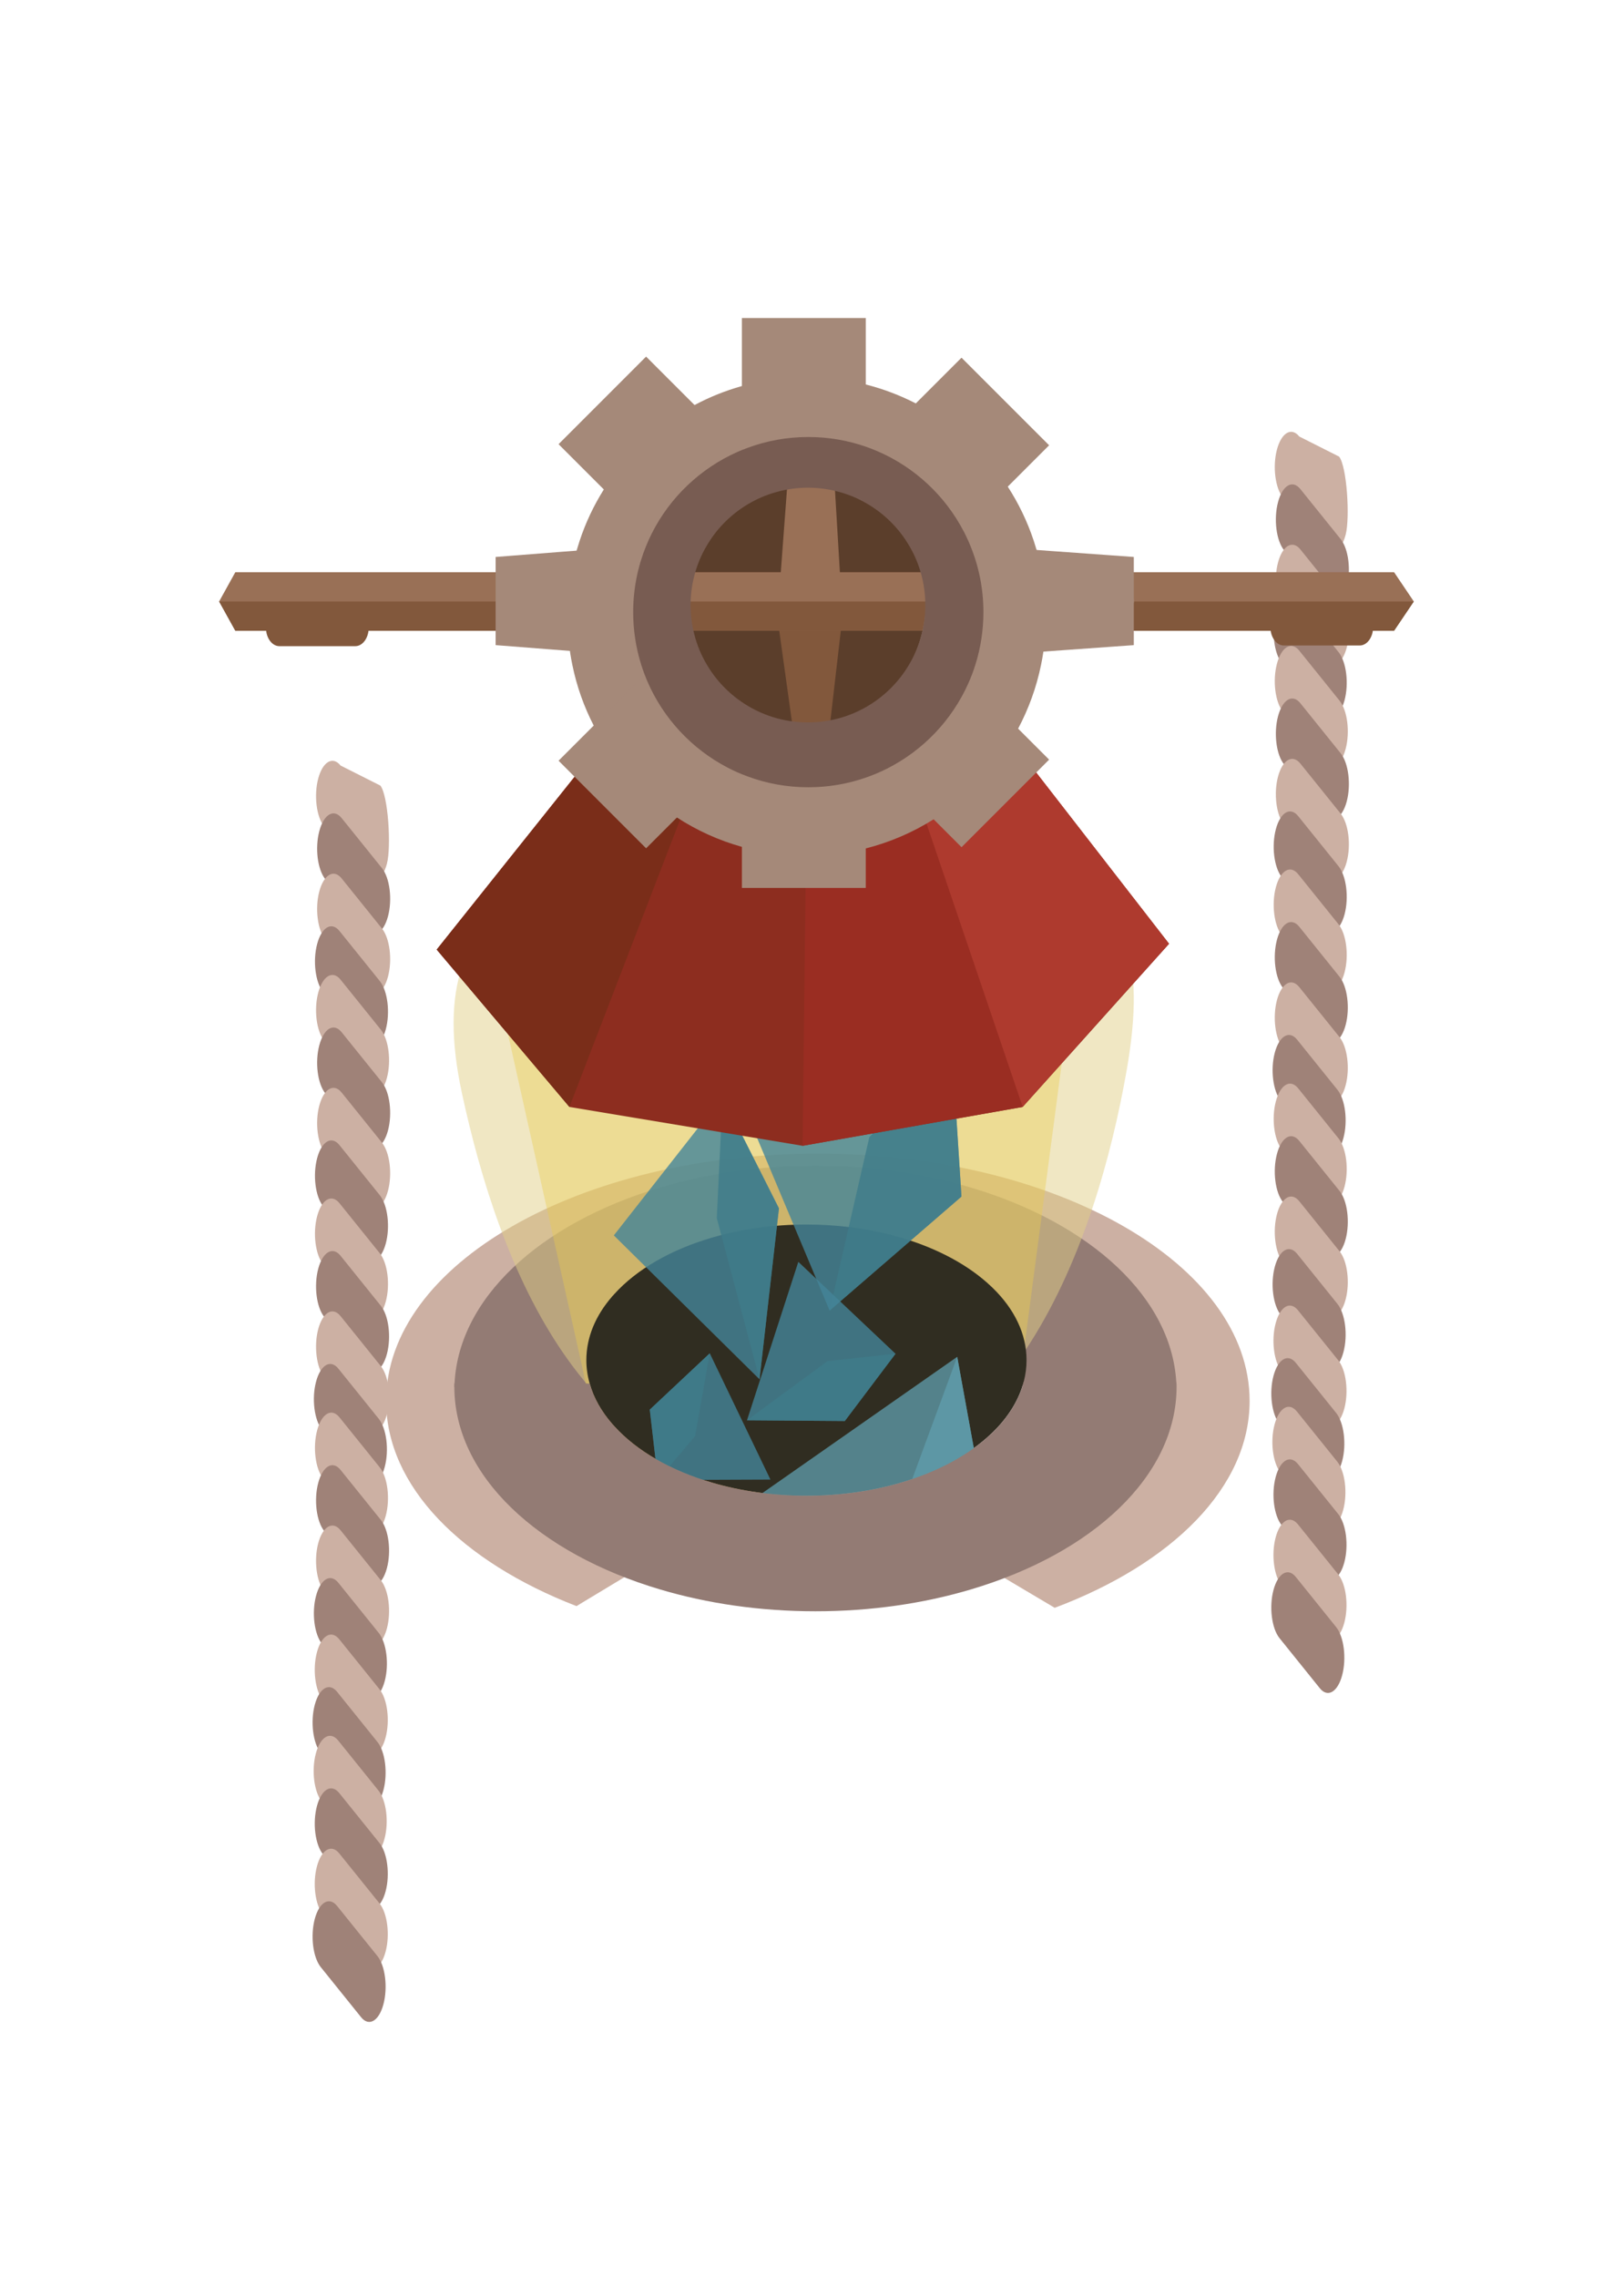 <svg version="1.1" id="ryWBFxiRf" xmlns="http://www.w3.org/2000/svg" xmlns:xlink="http://www.w3.org/1999/xlink" x="0px" y="0px" viewBox="0 0 418 586" enable-background="new 0 0 418.479 586.471" xml:space="preserve"><style>@-webkit-keyframes r1I-BtxoCG_Animation{0%{opacity: 1;}40%{opacity: 0.7;}50%{opacity: 0.3;}100%{opacity: 1;}}@keyframes r1I-BtxoCG_Animation{0%{opacity: 1;}40%{opacity: 0.7;}50%{opacity: 0.3;}100%{opacity: 1;}}@-webkit-keyframes r1I-BtxoCG_By29qeiRf_Animation{0%{-webkit-transform: translate(0px, 0px);transform: translate(0px, 0px);}50%{-webkit-transform: translate(0px, -40px);transform: translate(0px, -40px);}100%{-webkit-transform: translate(0px, 0px);transform: translate(0px, 0px);}}@keyframes r1I-BtxoCG_By29qeiRf_Animation{0%{-webkit-transform: translate(0px, 0px);transform: translate(0px, 0px);}50%{-webkit-transform: translate(0px, -40px);transform: translate(0px, -40px);}100%{-webkit-transform: translate(0px, 0px);transform: translate(0px, 0px);}}@-webkit-keyframes SJ3GWHYxiCz_BJXHqeiCM_Animation{0%{-webkit-transform: translate(-3px, -40px);transform: translate(-3px, -40px);}25.56%{-webkit-transform: translate(0px, 1px);transform: translate(0px, 1px);}50%{-webkit-transform: translate(-10px, 40px);transform: translate(-10px, 40px);}77.78%{-webkit-transform: translate(0px, -4px);transform: translate(0px, -4px);}100%{-webkit-transform: translate(-3px, -40px);transform: translate(-3px, -40px);}}@keyframes SJ3GWHYxiCz_BJXHqeiCM_Animation{0%{-webkit-transform: translate(-3px, -40px);transform: translate(-3px, -40px);}25.56%{-webkit-transform: translate(0px, 1px);transform: translate(0px, 1px);}50%{-webkit-transform: translate(-10px, 40px);transform: translate(-10px, 40px);}77.78%{-webkit-transform: translate(0px, -4px);transform: translate(0px, -4px);}100%{-webkit-transform: translate(-3px, -40px);transform: translate(-3px, -40px);}}@-webkit-keyframes rktl-SKljCz_Sk8sYlj0z_Animation{0%{-webkit-transform: translate(10px, 48px);transform: translate(10px, 48px);}25.56%{-webkit-transform: translate(1px, 1px);transform: translate(1px, 1px);}50%{-webkit-transform: translate(6px, -45px);transform: translate(6px, -45px);}77.78%{-webkit-transform: translate(1px, 7px);transform: translate(1px, 7px);}100%{-webkit-transform: translate(10px, 48px);transform: translate(10px, 48px);}}@keyframes rktl-SKljCz_Sk8sYlj0z_Animation{0%{-webkit-transform: translate(10px, 48px);transform: translate(10px, 48px);}25.56%{-webkit-transform: translate(1px, 1px);transform: translate(1px, 1px);}50%{-webkit-transform: translate(6px, -45px);transform: translate(6px, -45px);}77.78%{-webkit-transform: translate(1px, 7px);transform: translate(1px, 7px);}100%{-webkit-transform: translate(10px, 48px);transform: translate(10px, 48px);}}@-webkit-keyframes SyR4-rKliRf_SkvIYlo0M_Animation{0%{-webkit-transform: rotate(-20deg);transform: rotate(-20deg);}50%{-webkit-transform: rotate(20deg);transform: rotate(20deg);}100%{-webkit-transform: rotate(-20deg);transform: rotate(-20deg);}}@keyframes SyR4-rKliRf_SkvIYlo0M_Animation{0%{-webkit-transform: rotate(-20deg);transform: rotate(-20deg);}50%{-webkit-transform: rotate(20deg);transform: rotate(20deg);}100%{-webkit-transform: rotate(-20deg);transform: rotate(-20deg);}}#ryWBFxiRf *{-webkit-animation-duration: 3s;animation-duration: 3s;-webkit-animation-iteration-count: infinite;animation-iteration-count: infinite;-webkit-animation-timing-function: cubic-bezier(0, 0, 1, 1);animation-timing-function: cubic-bezier(0, 0, 1, 1);}#SJeZBtxsCf{fill: #CCB0A3;}#HJWZStgsRM{fill: #937B74;}#ByMbSYejCf{fill: #997056;}#HyQZSKljCM{opacity: 0.5;fill: #E3D188;}#HyVbBteiAz{opacity: 0.4;fill: #E8CB4E;}#B1rZHYgoRz{fill: #302D21;}#SyDZHKxo0M{opacity: 0.8;fill: #448599;}#B1OZrtei0z{opacity: 0.8;fill: #3F7C89;}#rkt-BtxsCM{opacity: 0.8;fill: #448599;}#Sk5-HFgjRz{opacity: 0.8;fill: #3F7C89;}#B1iZSFej0z{opacity: 0.8;fill: #448599;}#S12WSYliAf{opacity: 0.8;fill: #3F7C89;}#rJCWBKxsRf{opacity: 0.8;fill: #5D97A5;}#SJ1xZBKliCf{opacity: 0.8;fill: #3F7C89;}#B1llWSKxs0z{opacity: 0.8;fill: #448599;}#SJ-xZSFlo0f{opacity: 0.8;fill: #3F7C89;}#H1Mg-rtxo0z{fill: #5D97A5;}#H1EebrYgjRf{fill: #8D2D1F;}#H1rgZSFloAG{fill: #9A2D22;}#SkIgbrFlsCM{fill: #AE3A2E;}#HyPebrYgoCM{fill: #7A2D19;}#HkdeWStgsAM{fill: #937B74;}#H1igbStloRG{fill: #CCB0A3;}#BJnxZHtlo0M{fill: #9F8278;}#Bk0x-BFxiAM{fill: #CCB0A3;}#r11W-BtxiRM{fill: #9F8278;}#rk-W-BKxiRM{fill: #CCB0A3;}#BJzZZHFloAf{fill: #9F8278;}#S14bWBYxs0f{fill: #CCB0A3;}#r1BW-SYeoAM{fill: #9F8278;}#S1w-bSKgiCM{fill: #CCB0A3;}#HJubWBYgjRM{fill: #9F8278;}#HJq-bStgiRM{fill: #CCB0A3;}#SJsWbrYgsCG{fill: #9F8278;}#Bk6Z-SYesCz{fill: #CCB0A3;}#HkRbWrYgjRz{fill: #9F8278;}#BkxzZHFli0G{fill: #CCB0A3;}#S1ZM-BFesAG{fill: #9F8278;}#r1XzWrFxjCM{fill: #CCB0A3;}#HJVfbBtgjAG{fill: #9F8278;}#B1UMbBKgiAf{fill: #CCB0A3;}#H1wG-HYljCz{fill: #9F8278;}#SyKfbBKeo0z{fill: #CCB0A3;}#Sk9MbSKxo0G{fill: #9F8278;}#S1oG-rYls0G{fill: #5B3E2B;}#SyRz-BtlsCz{fill: #CCB0A3;}#By17WrFls0M{fill: #9F8278;}#S1Zm-rtloCz{fill: #CCB0A3;}#HJfQbHYxj0z{fill: #9F8278;}#rJ47ZrKgi0f{fill: #CCB0A3;}#B1HQWHFlj0G{fill: #9F8278;}#Bkvm-BFejAM{fill: #CCB0A3;}#HyumZHYej0z{fill: #9F8278;}#SJ9QbBYxoCG{fill: #CCB0A3;}#r1oXWrYxs0z{fill: #9F8278;}#Hk6Q-Stxo0f{fill: #CCB0A3;}#Bk07bHFxsAf{fill: #9F8278;}#ryxNZBYgiRG{fill: #CCB0A3;}#rJWN-SYxoAz{fill: #9F8278;}#SkQVZBtgoCM{fill: #CCB0A3;}#rkVEWBtli0M{fill: #9F8278;}#B1LEWHtloAf{fill: #CCB0A3;}#rkDVbrFejCG{fill: #9F8278;}#ByY4bBYgsAM{fill: #CCB0A3;}#SJcN-rFxjRf{fill: #9F8278;}#Hkn4bSFeiCG{fill: #CCB0A3;}#r16NbBtlsRM{fill: #9F8278;}#H11HWBKloCG{fill: #997056;}#BkgHZrtls0z{fill: #82583C;}#BJ-H-rYgsCM{fill: #997056;}#SJGSZBteoRz{fill: #82583C;}#B1UBZBYloAz{fill: #A58979;}#H1vSbSYljCG{fill: #A58979;}#rydSZBFls0M{fill: #A58979;}#H1KSWStgjCM{fill: #A58979;}#r15B-BtejRf{fill: #A58979;}#rkjSZBYgsRz{fill: #A58979;}#H12HWSYgoRf{fill: #A58979;}#SJ6HbrFgoRf{fill: #A58979;}#Hy0HZBKxoCG{fill: #A58979;}#S11LWStlo0M{fill: #A58979;}#BJl8WBFejRz{fill: #A58979;}#BybIWBYeiAf{fill: #785C52;}#HyfIWrtgjCz{fill: #82583C;}#BJQLWSYeoAM{fill: #82583C;}#SyrU-BtgsAG{fill: #897F79;}#rk8U-SFgoAM{fill: #897F79;}#SJDLbBFxjAM{fill: #897F79;}#Hy_8bStljCz{fill: #897F79;}#BkKUZrYlsRz{fill: #7A716D;}#S1qUZrYlj0f{fill: #7A716D;}#rJo8-HFgj0f{fill: #897F79;}#rk2UZrtljCf{fill: #7A716D;}#H1TIZHKgsAz{fill: #7A716D;}#B1AIWStgo0G{fill: #7A716D;}#HJgvbHYliAG{fill: #897F79;}#HkZvZHYesCz{fill: #897F79;}#HkMPbStgiRG{fill: #897F79;}#r1mwWrKljCz{fill: #897F79;}#SyEw-StxsRM{fill: #7A716D;}#HyrPbBtlsAf{fill: #7A716D;}#H1LP-HYgsCf{fill: #897F79;}#SJwPZBFgjAG{fill: #7A716D;}#SJODbSFxjRG{fill: #7A716D;}#BkFwbrYejRM{fill: #7A716D;}#SyR4-rKliRf_SkvIYlo0M{-webkit-animation-name: SyR4-rKliRf_SkvIYlo0M_Animation;animation-name: SyR4-rKliRf_SkvIYlo0M_Animation;-webkit-transform-origin: 50% 50%;transform-origin: 50% 50%;transform-box: fill-box;-webkit-transform: rotate(-20deg);transform: rotate(-20deg);}#rktl-SKljCz_Sk8sYlj0z{-webkit-animation-name: rktl-SKljCz_Sk8sYlj0z_Animation;animation-name: rktl-SKljCz_Sk8sYlj0z_Animation;-webkit-transform-origin: 50% 50%;transform-origin: 50% 50%;transform-box: fill-box;-webkit-transform: translate(10px, 48px);transform: translate(10px, 48px);}#SJ3GWHYxiCz_BJXHqeiCM{-webkit-animation-name: SJ3GWHYxiCz_BJXHqeiCM_Animation;animation-name: SJ3GWHYxiCz_BJXHqeiCM_Animation;-webkit-transform-origin: 50% 50%;transform-origin: 50% 50%;transform-box: fill-box;-webkit-transform: translate(-3px, -40px);transform: translate(-3px, -40px);}#r1I-BtxoCG_By29qeiRf{-webkit-animation-name: r1I-BtxoCG_By29qeiRf_Animation;animation-name: r1I-BtxoCG_By29qeiRf_Animation;-webkit-transform-origin: 50% 50%;transform-origin: 50% 50%;transform-box: fill-box;-webkit-transform: translate(0px, 0px);transform: translate(0px, 0px);}#r1I-BtxoCG{-webkit-animation-name: r1I-BtxoCG_Animation;animation-name: r1I-BtxoCG_Animation;-webkit-transform-origin: 50% 50%;transform-origin: 50% 50%;transform-box: fill-box;opacity: 1;}</style>
<path d="M210.512,296.908c-61.375,0-111.127,28.508-111.127,63.667c0,21.97,19.432,41.348,48.996,52.793&#10;&#9;l34.17-20.622c-25.042-8.481-60.146-19.924-60.146-37.589c0-26.794,38.523-48.51,86.045-48.51c47.523,0,86.046,21.716,86.046,48.51&#10;&#9;c0,17.341-35.773,28.097-60.052,36.671l37.032,21.979c30.214-11.375,50.161-30.97,50.161-53.232&#10;&#9;C321.638,325.416,271.885,296.908,210.512,296.908z" id="SJeZBtxsCf"/>
<path d="M302.812,356.751c-0.688-22.566-22.132-41.975-52.964-51.118c-12.106-3.608-25.653-5.611-39.957-5.611&#10;&#9;c-14.308,0-27.851,2.003-39.959,5.611c-30.94,9.176-52.431,28.689-52.972,51.359C178.675,357.515,240.917,355.975,302.812,356.751z" id="HJWZStgsRM"/>
<path d="M262.521,355.527c-1.21,4.74-3.97,9.17-7.95,13.061c-0.14,0.14-0.28,0.27-0.42,0.399&#10;&#9;c-5.68,5.42-13.73,9.8-23.23,12.59c-7.38,2.17-15.63,3.38-24.35,3.38s-16.97-1.21-24.35-3.38c-10.6-3.109-19.38-8.189-25.07-14.479&#10;&#9;c-0.2-0.21-0.39-0.42-0.58-0.641c-2.77-3.189-4.76-6.68-5.79-10.369C187.96,356.037,225.271,355.537,262.521,355.527z" id="ByMbSYejCf"/>
<path d="M290.005,275.397c-7.83,44.746-29.878,106.56-84.83,106.56s-76.679-56.159-86.274-100.56&#10;&#9;c-11.67-54,24.984-63.562,92.362-58.5C264.513,226.897,300.505,215.397,290.005,275.397z" id="HyQZSKljCM"/>
<path d="M276.15,251.897l-12.93,98.16c0,6.81-3.17,13.17-8.65,18.53c-0.14,0.14-0.28,0.27-0.42,0.399&#10;&#9;c-5.68,5.42-13.73,9.8-23.23,12.59c-7.38,2.17-15.63,3.38-24.35,3.38s-16.97-1.21-24.35-3.38c-10.6-3.109-19.38-8.189-25.07-14.479&#10;&#9;c-0.2-0.21-0.39-0.42-0.58-0.641c-3.49-4.02-5.74-8.51-6.42-13.279v-0.021l-22.58-101.26l54.97,5.46l26.29-5.46l18.07,14.96&#10;&#9;L276.15,251.897z" id="HyVbBteiAz"/>
<path d="M264.221,350.058c0,1.859-0.24,3.689-0.7,5.47c-1.21,4.74-3.97,9.17-7.95,13.061&#10;&#9;c-0.14,0.14-0.28,0.27-0.42,0.399c-5.68,5.42-13.73,9.8-23.23,12.59c-7.38,2.17-15.63,3.38-24.35,3.38s-16.97-1.21-24.35-3.38&#10;&#9;c-10.6-3.109-19.38-8.189-25.07-14.479c-0.2-0.21-0.39-0.42-0.58-0.641c-2.77-3.189-4.76-6.68-5.79-10.369&#10;&#9;c-0.28-0.96-0.49-1.931-0.63-2.91v-0.021c-0.16-1.02-0.23-2.05-0.23-3.1c0-5.93,2.4-11.51,6.65-16.4c0.19-0.22,0.38-0.43,0.58-0.64&#10;&#9;c5.69-6.29,14.47-11.37,25.07-14.48c0.13-0.04,0.27-0.08,0.4-0.109c7.28-2.101,15.39-3.271,23.95-3.271&#10;&#9;c6.93,0,13.561,0.76,19.69,2.17c1.59,0.36,3.14,0.771,4.659,1.21c9.5,2.79,17.551,7.17,23.23,12.591c0.14,0.13,0.28,0.26,0.42,0.399&#10;&#9;C261.051,336.888,264.221,343.247,264.221,350.058z" id="B1rZHYgoRz"/>
<g id="r1I-BtxoCG_By29qeiRf" data-animator-group="true" data-animator-type="0"><g id="r1I-BtxoCG">
	<polygon points="245.015,269.64 184.271,267.642 213.528,337.313 247.47,307.968 &#9;" id="SyDZHKxo0M"/>
	<polygon points="223.751,292.691 213.528,337.313 247.47,307.968 245.015,269.64 &#9;" id="B1OZrtei0z"/>
	<polygon points="185.991,282.247 157.991,317.957 195.491,354.997 200.491,310.997 &#9;" id="rkt-BtxsCM"/>
	<polygon points="184.491,313.497 195.491,354.997 200.491,310.997 185.991,282.247 &#9;" id="Sk5-HFgjRz"/>
	<polygon points="230.499,348.415 205.482,324.763 192.265,365.545 217.444,365.731 &#9;" id="B1iZSFej0z"/>
	<polygon points="213.008,350.295 192.265,365.545 217.444,365.731 230.499,348.415 &#9;" id="S12WSYliAf"/>
	<g id="HJ6ZBKxiAM">
		<polygon points="255.517,399.502 246.374,349.206 194.287,385.631 224.44,408.325 &#9;&#9;" id="rJCWBKxsRf"/>
		<polygon points="232.789,386.112 194.287,385.631 224.44,408.325 255.517,399.502 &#9;&#9;" id="SJ1xZBKliCf"/>
		<polygon points="169.345,380.916 198.303,380.802 182.687,348.299 167.246,362.796 &#9;&#9;" id="B1llWSKxs0z"/>
		<polygon points="178.905,369.621 182.687,348.299 167.246,362.796 169.345,380.916 &#9;&#9;" id="SJ-xZSFlo0f"/>
	</g>
	<polygon points="232.789,386.112 246.374,349.206 255.517,399.502 &#9;" id="H1Mg-rtxo0z"/>
</g></g>
<g id="rk7lWHKgoAM">
	<polygon points="300.9,242.897 263.221,284.897 206.57,294.897 146.561,284.897 112.4,244.397 161.291,183.138 &#10;&#9;&#9;178.371,194.917 232.681,194.917 252.46,180.467 &#9;" id="H1EebrYgjRf"/>
	<polygon points="263.221,284.897 206.57,294.897 207.721,194.917 232.681,194.917 &#9;" id="H1rgZSFloAG"/>
	<polygon points="300.9,242.897 263.221,284.897 232.681,194.917 252.46,180.467 &#9;" id="SkIgbrFlsCM"/>
	<polygon points="181.22,194.917 146.561,284.897 112.4,244.397 161.291,183.138 178.371,194.917 &#9;" id="HyPebrYgoCM"/>
</g>
<path d="M302.841,356.867c0,23.04-21.65,42.931-52.99,52.221c-12.11,3.6-25.66,5.609-39.96,5.609&#10;&#9;c-14.311,0-27.85-2.01-39.96-5.609c-31.34-9.29-52.99-29.181-52.99-52.221c0-0.29,0.01-0.58,0.02-0.88&#10;&#9;c11.59,0.101,23.2,0.13,34.82,0.101c1.03,3.689,3.02,7.18,5.79,10.369c0.19,0.221,0.38,0.431,0.58,0.641&#10;&#9;c5.69,6.29,14.47,11.37,25.07,14.479c7.38,2.17,15.63,3.38,24.35,3.38s16.97-1.21,24.35-3.38c9.5-2.79,17.551-7.17,23.23-12.59&#10;&#9;c0.14-0.13,0.28-0.26,0.42-0.399c3.98-3.891,6.74-8.32,7.95-13.061c13.11,0,26.21,0.061,39.29,0.22&#10;&#9;C302.82,356.117,302.841,356.487,302.841,356.867z" id="HkdeWStgsAM"/>
<g id="rktl-SKljCz_Sk8sYlj0z" data-animator-group="true" data-animator-type="0"><g id="rktl-SKljCz">
	<path d="M72.322,172.423" id="r1qgZHtgoAG"/>
	<path d="M89.584,174.317c-1.161,4.348-3.734,5.843-5.749,3.34l-10.377-12.89c-2.016-2.503-2.709-8.056-1.549-12.403&#10;&#9;&#9;l0,0c1.161-4.348,3.734-5.843,5.75-3.34l10.241,5.164C89.916,156.69,90.745,169.969,89.584,174.317L89.584,174.317z" id="H1igbStloRG"/>
	<path d="M89.864,187.846c-1.16,4.348-3.733,5.843-5.749,3.34l-10.377-12.89c-2.016-2.503-2.708-8.056-1.548-12.403&#10;&#9;&#9;l0,0c1.16-4.348,3.733-5.843,5.749-3.34l10.377,12.89C90.332,177.946,91.024,183.499,89.864,187.846L89.864,187.846z" id="BJnxZHtlo0M"/>
	<path d="M71.764,201.482" id="r1pg-BFejAz"/>
	<path d="M89.862,203.375c-1.161,4.348-3.734,5.843-5.75,3.34l-10.376-12.89c-2.016-2.503-2.709-8.056-1.549-12.403&#10;&#9;&#9;l0,0c1.161-4.348,3.734-5.843,5.75-3.34l10.376,12.89C90.329,193.475,91.022,199.028,89.862,203.375L89.862,203.375z" id="Bk0x-BFxiAM"/>
	<path d="M89.306,216.905c-1.161,4.348-3.734,5.843-5.749,3.34l-10.377-12.89c-2.016-2.503-2.708-8.056-1.548-12.403&#10;&#9;&#9;l0,0c1.16-4.348,3.733-5.843,5.749-3.34l10.377,12.89C89.773,207.004,90.465,212.557,89.306,216.905L89.306,216.905z" id="r11W-BtxiRM"/>
	<path d="M72.321,227.537" id="Byl-bBteoAG"/>
	<path d="M89.583,229.431c-1.161,4.348-3.734,5.842-5.749,3.34L73.458,219.88c-2.016-2.502-2.709-8.055-1.548-12.402&#10;&#9;&#9;l0,0c1.16-4.348,3.733-5.844,5.749-3.34l10.377,12.889C90.05,219.531,90.744,225.083,89.583,229.431L89.583,229.431z" id="rk-W-BKxiRM"/>
	<path d="M89.863,242.96c-1.16,4.348-3.733,5.842-5.749,3.34l-10.377-12.89c-2.015-2.502-2.708-8.055-1.548-12.402&#10;&#9;&#9;l0,0c1.161-4.348,3.734-5.844,5.749-3.34l10.377,12.889C90.331,233.06,91.023,238.613,89.863,242.96L89.863,242.96z" id="BJzZZHFloAf"/>
	<path d="M71.763,256.595" id="ry7--rtljCf"/>
	<path d="M89.861,258.489c-1.161,4.348-3.734,5.842-5.749,3.34l-10.377-12.891&#10;&#9;&#9;c-2.016-2.502-2.709-8.054-1.548-12.402l0,0c1.16-4.348,3.733-5.844,5.749-3.34l10.377,12.888&#10;&#9;&#9;C90.328,248.589,91.021,254.142,89.861,258.489L89.861,258.489z" id="S14bWBYxs0f"/>
	<path d="M89.305,272.019c-1.16,4.348-3.733,5.842-5.749,3.34l-10.377-12.891c-2.016-2.502-2.708-8.055-1.548-12.402&#10;&#9;&#9;l0,0c1.16-4.348,3.733-5.844,5.749-3.34l10.377,12.889C89.773,262.118,90.465,267.671,89.305,272.019L89.305,272.019z" id="r1BW-SYeoAM"/>
	<path d="M72.042,285.071" id="rkIZ-rtlo0z"/>
	<path d="M89.304,286.964c-1.16,4.348-3.733,5.844-5.749,3.34l-10.377-12.889c-2.016-2.504-2.708-8.057-1.548-12.404&#10;&#9;&#9;l0,0c1.16-4.348,3.733-5.842,5.749-3.34l10.377,12.891C89.772,277.063,90.465,282.616,89.304,286.964L89.304,286.964z" id="S1w-bSKgiCM"/>
	<path d="M89.584,300.493c-1.161,4.348-3.734,5.844-5.749,3.34l-10.377-12.889&#10;&#9;&#9;c-2.016-2.504-2.708-8.057-1.549-12.404l0,0c1.161-4.348,3.734-5.842,5.75-3.34l10.376,12.891&#10;&#9;&#9;C90.051,290.593,90.744,296.146,89.584,300.493L89.584,300.493z" id="HJubWBYgjRM"/>
	<path d="M71.485,314.13" id="SkYbZBYliAz"/>
	<path d="M89.582,316.022c-1.16,4.348-3.733,5.844-5.749,3.34l-10.377-12.889c-2.016-2.504-2.708-8.057-1.548-12.404&#10;&#9;&#9;l0,0c1.16-4.348,3.733-5.842,5.749-3.34l10.377,12.891C90.049,306.122,90.743,311.675,89.582,316.022L89.582,316.022z" id="HJq-bStgiRM"/>
	<path d="M89.026,329.552c-1.16,4.348-3.733,5.844-5.749,3.34L72.9,320.003c-2.015-2.504-2.707-8.057-1.548-12.404&#10;&#9;&#9;l0,0c1.161-4.348,3.734-5.842,5.749-3.34l10.377,12.891C89.494,319.651,90.186,325.204,89.026,329.552L89.026,329.552z" id="SJsWbrYgsCG"/>
	<path d="M72.042,340.185" id="SJ3WbSFxjAf"/>
	<path d="M89.303,342.079c-1.16,4.348-3.733,5.842-5.749,3.34l-10.377-12.891c-2.015-2.502-2.708-8.055-1.548-12.402&#10;&#9;&#9;l0,0c1.161-4.348,3.734-5.844,5.749-3.34l10.377,12.889C89.771,332.179,90.464,337.731,89.303,342.079L89.303,342.079z" id="Bk6Z-SYesCz"/>
	<path d="M89.583,355.608c-1.161,4.348-3.734,5.842-5.749,3.34l-10.377-12.891&#10;&#9;&#9;c-2.016-2.502-2.708-8.055-1.548-12.402l0,0c1.16-4.348,3.733-5.844,5.749-3.34l10.377,12.889&#10;&#9;&#9;C90.05,345.708,90.743,351.261,89.583,355.608L89.583,355.608z" id="HkRbWrYgjRz"/>
	<path d="M71.484,369.243" id="S1kfbrtxsRG"/>
	<path d="M89.581,371.138c-1.16,4.348-3.733,5.842-5.749,3.34l-10.377-12.891c-2.015-2.502-2.708-8.055-1.548-12.402&#10;&#9;&#9;l0,0c1.161-4.348,3.734-5.844,5.749-3.34l10.377,12.889C90.048,361.237,90.742,366.79,89.581,371.138L89.581,371.138z" id="BkxzZHFli0G"/>
	<path d="M89.025,384.667c-1.16,4.348-3.733,5.842-5.749,3.34L72.9,375.116c-2.016-2.502-2.708-8.055-1.549-12.402&#10;&#9;&#9;l0,0c1.161-4.348,3.734-5.844,5.75-3.34l10.376,12.889C89.493,374.767,90.185,380.319,89.025,384.667L89.025,384.667z" id="S1ZM-BFesAG"/>
	<path d="M71.151,397.302" id="H1ffZrYgsCf"/>
	<path d="M89.248,399.196c-1.16,4.348-3.733,5.842-5.749,3.34l-10.377-12.891c-2.016-2.502-2.708-8.055-1.548-12.402&#10;&#9;&#9;l0,0c1.16-4.348,3.733-5.844,5.749-3.34L87.7,386.792C89.715,389.296,90.409,394.849,89.248,399.196L89.248,399.196z" id="r1XzWrFxjCM"/>
	<path d="M88.692,412.726c-1.16,4.348-3.733,5.842-5.749,3.34l-10.377-12.891c-2.015-2.502-2.707-8.055-1.548-12.402&#10;&#9;&#9;l0,0c1.161-4.348,3.734-5.844,5.749-3.34l10.377,12.889C89.16,402.825,89.852,408.378,88.692,412.726L88.692,412.726z" id="HJVfbBtgjAG"/>
	<path d="M71.708,423.356" id="ByrfbHFejAf"/>
	<path d="M88.969,425.251c-1.16,4.348-3.733,5.842-5.749,3.34L72.843,415.7c-2.015-2.502-2.708-8.055-1.548-12.402&#10;&#9;&#9;l0,0c1.161-4.348,3.734-5.844,5.749-3.34l10.377,12.889C89.437,415.351,90.13,420.903,88.969,425.251L88.969,425.251z" id="B1UMbBKgiAf"/>
	<path d="M89.25,438.78c-1.161,4.348-3.734,5.842-5.749,3.34l-10.377-12.891c-2.016-2.502-2.708-8.055-1.548-12.402&#10;&#9;&#9;l0,0c1.16-4.348,3.733-5.844,5.749-3.34l10.377,12.889C89.716,428.88,90.409,434.433,89.25,438.78L89.25,438.78z" id="H1wG-HYljCz"/>
	<path d="M71.15,452.415" id="B1uGbrtes0G"/>
	<path d="M89.247,454.31c-1.16,4.348-3.733,5.842-5.749,3.34l-10.377-12.891c-2.015-2.502-2.708-8.055-1.548-12.402&#10;&#9;&#9;l0,0c1.161-4.348,3.734-5.844,5.749-3.34l10.377,12.889C89.714,444.409,90.408,449.962,89.247,454.31L89.247,454.31z" id="SyKfbBKeo0z"/>
	<path d="M88.691,467.839c-1.16,4.348-3.733,5.842-5.749,3.34l-10.376-12.891c-2.016-2.502-2.708-8.055-1.549-12.402&#10;&#9;&#9;l0,0c1.161-4.348,3.734-5.844,5.75-3.34l10.376,12.889C89.159,457.938,89.851,463.491,88.691,467.839L88.691,467.839z" id="Sk9MbSKxo0G"/>
</g></g>
<rect x="172.448" y="110.513" width="68.902" height="84.404" id="S1oG-rYls0G"/>
<g id="SJ3GWHYxiCz_BJXHqeiCM" data-animator-group="true" data-animator-type="0"><g id="SJ3GWHYxiCz">
	<path d="M332.088,175.75" id="r1TzbSYgo0z"/>
	<path d="M349.35,177.643c-1.16,4.348-3.734,5.843-5.748,3.34l-10.377-12.89c-2.016-2.503-2.709-8.056-1.549-12.403&#10;&#9;&#9;l0,0c1.16-4.348,3.734-5.843,5.75-3.34l10.24,5.164C349.682,160.017,350.51,173.295,349.35,177.643L349.35,177.643z" id="SyRz-BtlsCz"/>
	<path d="M349.629,191.172c-1.16,4.348-3.732,5.843-5.748,3.34l-10.377-12.89c-2.016-2.503-2.709-8.056-1.549-12.403&#10;&#9;&#9;l0,0c1.16-4.348,3.734-5.843,5.75-3.34l10.377,12.89C350.098,181.272,350.789,186.825,349.629,191.172L349.629,191.172z" id="By17WrFls0M"/>
	<path d="M331.529,204.808" id="rkl7bHFej0z"/>
	<path d="M349.627,206.702c-1.16,4.348-3.734,5.843-5.75,3.34l-10.375-12.89c-2.016-2.503-2.709-8.056-1.549-12.403&#10;&#9;&#9;l0,0c1.16-4.348,3.734-5.843,5.75-3.34l10.375,12.89C350.094,196.801,350.787,202.354,349.627,206.702L349.627,206.702z" id="S1Zm-rtloCz"/>
	<path d="M349.072,220.231c-1.162,4.348-3.734,5.843-5.75,3.34l-10.377-12.89c-2.016-2.503-2.707-8.056-1.547-12.403&#10;&#9;&#9;l0,0c1.16-4.348,3.732-5.843,5.748-3.34l10.377,12.89C349.539,210.331,350.23,215.883,349.072,220.231L349.072,220.231z" id="HJfQbHYxj0z"/>
	<path d="M332.086,230.863" id="HJQQWrFxs0M"/>
	<path d="M349.35,232.757c-1.162,4.347-3.734,5.841-5.75,3.339l-10.377-12.89c-2.016-2.502-2.709-8.055-1.547-12.402&#10;&#9;&#9;l0,0c1.16-4.348,3.732-5.844,5.748-3.34l10.377,12.889C349.816,222.857,350.51,228.41,349.35,232.757L349.35,232.757z" id="rJ47ZrKgi0f"/>
	<path d="M349.629,246.286c-1.16,4.348-3.734,5.842-5.75,3.34l-10.377-12.891c-2.014-2.501-2.707-8.054-1.547-12.402&#10;&#9;&#9;l0,0c1.16-4.348,3.734-5.844,5.748-3.34l10.377,12.889C350.096,236.386,350.789,241.938,349.629,246.286L349.629,246.286z" id="B1HQWHFlj0G"/>
	<path d="M331.529,259.921" id="SJUQ-BFloCG"/>
	<path d="M349.627,261.815c-1.162,4.348-3.734,5.842-5.75,3.34L333.5,252.265c-2.016-2.502-2.709-8.055-1.547-12.402&#10;&#9;&#9;l0,0c1.16-4.347,3.732-5.843,5.748-3.34l10.377,12.889C350.094,251.915,350.787,257.468,349.627,261.815L349.627,261.815z" id="Bkvm-BFejAM"/>
	<path d="M349.07,275.345c-1.16,4.348-3.732,5.842-5.748,3.34l-10.377-12.891c-2.016-2.502-2.709-8.055-1.549-12.402&#10;&#9;&#9;l0,0c1.16-4.348,3.734-5.844,5.75-3.34l10.377,12.889C349.539,265.444,350.23,270.997,349.07,275.345L349.07,275.345z" id="HyumZHYej0z"/>
	<path d="M331.809,288.397" id="SJKX-SFxs0M"/>
	<path d="M349.07,290.29c-1.16,4.348-3.734,5.844-5.75,3.34l-10.377-12.889c-2.016-2.504-2.707-8.057-1.547-12.404&#10;&#9;&#9;l0,0c1.16-4.348,3.732-5.842,5.748-3.34l10.377,12.891C349.537,280.39,350.23,285.942,349.07,290.29L349.07,290.29z" id="SJ9QbBYxoCG"/>
	<path d="M349.35,303.819c-1.16,4.348-3.734,5.844-5.748,3.34l-10.377-12.889c-2.016-2.504-2.709-8.057-1.549-12.404&#10;&#9;&#9;l0,0c1.16-4.348,3.734-5.842,5.75-3.34l10.375,12.891C349.816,293.919,350.51,299.472,349.35,303.819L349.35,303.819z" id="r1oXWrYxs0z"/>
	<path d="M331.25,317.456" id="ry2QbrYgiAf"/>
	<path d="M349.348,319.349c-1.16,4.348-3.734,5.844-5.75,3.34L333.221,309.8c-2.016-2.504-2.707-8.057-1.547-12.404&#10;&#9;&#9;l0,0c1.16-4.348,3.732-5.842,5.748-3.34l10.377,12.891C349.814,309.448,350.508,315.001,349.348,319.349L349.348,319.349z" id="Hk6Q-Stxo0f"/>
	<path d="M348.791,332.878c-1.16,4.348-3.732,5.844-5.748,3.34l-10.377-12.889&#10;&#9;&#9;c-2.016-2.504-2.707-8.057-1.549-12.404l0,0c1.162-4.348,3.734-5.842,5.75-3.34l10.377,12.891&#10;&#9;&#9;C349.26,322.978,349.951,328.53,348.791,332.878L348.791,332.878z" id="Bk07bHFxsAf"/>
	<path d="M331.807,343.511" id="H114-SYxiAG"/>
	<path d="M349.068,345.405c-1.16,4.348-3.732,5.842-5.748,3.34l-10.377-12.891&#10;&#9;&#9;c-2.016-2.502-2.709-8.055-1.549-12.402l0,0c1.162-4.348,3.734-5.844,5.75-3.34l10.377,12.889&#10;&#9;&#9;C349.537,335.505,350.23,341.058,349.068,345.405L349.068,345.405z" id="ryxNZBYgiRG"/>
	<path d="M349.35,358.935c-1.162,4.348-3.734,5.842-5.75,3.34l-10.377-12.891c-2.016-2.502-2.707-8.055-1.547-12.402&#10;&#9;&#9;l0,0c1.16-4.348,3.732-5.844,5.748-3.34l10.377,12.889C349.816,349.034,350.508,354.587,349.35,358.935L349.35,358.935z" id="rJWN-SYxoAz"/>
	<path d="M331.25,372.569" id="ryGE-rtgsCG"/>
	<path d="M349.346,374.464c-1.16,4.348-3.732,5.842-5.748,3.34l-10.377-12.891&#10;&#9;&#9;c-2.016-2.502-2.709-8.055-1.549-12.402l0,0c1.162-4.348,3.734-5.844,5.75-3.34l10.377,12.889&#10;&#9;&#9;C349.814,364.563,350.508,370.116,349.346,374.464L349.346,374.464z" id="SkQVZBtgoCM"/>
	<path d="M348.791,387.993c-1.16,4.348-3.734,5.842-5.75,3.34l-10.375-12.891c-2.016-2.502-2.709-8.055-1.549-12.402&#10;&#9;&#9;l0,0c1.16-4.348,3.734-5.844,5.75-3.34l10.375,12.889C349.258,378.093,349.951,383.646,348.791,387.993L348.791,387.993z" id="rkVEWBtli0M"/>
	<path d="M330.916,400.628" id="B1BVZHFxs0f"/>
	<path d="M349.014,402.522c-1.16,4.348-3.734,5.842-5.75,3.34l-10.377-12.891c-2.016-2.502-2.707-8.055-1.547-12.402&#10;&#9;&#9;l0,0c1.16-4.348,3.732-5.844,5.748-3.34l10.377,12.889C349.48,392.622,350.174,398.175,349.014,402.522L349.014,402.522z" id="B1LEWHtloAf"/>
	<path d="M348.457,416.052c-1.16,4.348-3.732,5.842-5.748,3.34l-10.377-12.891&#10;&#9;&#9;c-2.016-2.502-2.707-8.055-1.549-12.402l0,0c1.162-4.348,3.734-5.844,5.75-3.34l10.377,12.889&#10;&#9;&#9;C348.926,406.151,349.617,411.704,348.457,416.052L348.457,416.052z" id="rkDVbrFejCG"/>
	<path d="M331.473,426.683" id="HkdNWSFxiRf"/>
	<path d="M348.734,428.577c-1.16,4.348-3.732,5.842-5.748,3.34l-10.377-12.891&#10;&#9;&#9;c-2.016-2.502-2.709-8.055-1.549-12.402l0,0c1.162-4.348,3.734-5.844,5.75-3.34l10.377,12.889&#10;&#9;&#9;C349.203,418.677,349.896,424.229,348.734,428.577L348.734,428.577z" id="ByY4bBYgsAM"/>
	<path d="M349.016,442.106c-1.162,4.348-3.734,5.842-5.75,3.34l-10.377-12.891&#10;&#9;&#9;c-2.016-2.502-2.707-8.055-1.547-12.402l0,0c1.16-4.348,3.732-5.844,5.748-3.34l10.377,12.889&#10;&#9;&#9;C349.482,432.206,350.174,437.759,349.016,442.106L349.016,442.106z" id="SJcN-rFxjRf"/>
	<path d="M330.916,455.741" id="B1iV-rFeoRM"/>
	<path d="M349.012,457.636c-1.16,4.348-3.732,5.842-5.748,3.34l-10.377-12.891&#10;&#9;&#9;c-2.016-2.502-2.709-8.055-1.549-12.402l0,0c1.162-4.348,3.734-5.844,5.75-3.34l10.377,12.889&#10;&#9;&#9;C349.48,447.735,350.174,453.288,349.012,457.636L349.012,457.636z" id="Hkn4bSFeiCG"/>
	<path d="M348.457,471.165c-1.16,4.348-3.734,5.842-5.75,3.34l-10.375-12.891c-2.016-2.502-2.709-8.055-1.549-12.402&#10;&#9;&#9;l0,0c1.16-4.348,3.734-5.844,5.75-3.34l10.375,12.889C348.924,461.265,349.617,466.817,348.457,471.165L348.457,471.165z" id="r16NbBtlsRM"/>
</g></g>
<g id="SyR4-rKliRf_SkvIYlo0M" data-animator-group="true" data-animator-type="1"><g id="SyR4-rKliRf">
	<polygon points="208.511,155.936 200.386,155.052 204.291,102.808 208.511,102.431 213.528,102.879 &#10;&#9;&#9;216.638,155.052 &#9;" id="H11HWBKloCG"/>
	<polygon points="211.382,205.932 206.57,205.424 200.386,161.003 216.638,160.386 &#9;" id="BkgHZrtls0z"/>
	<polygon points="363.9,154.801 358.82,162.335 60.571,162.335 56.4,154.801 60.571,147.267 358.82,147.267 &#9;" id="BJ-H-rYgsCM"/>
	<polygon points="363.9,154.801 358.82,162.335 60.571,162.335 56.4,154.801 &#9;" id="SJGSZBteoRz"/>
	<g id="S1XBbrFxsRf">
		<g id="B1NSbStxiCz">
			<g id="HJrBbrFgs0z">
				<path d="M266.096,139.251c-1.643-4.982-3.912-9.683-6.71-14.005c-1.157-1.794-2.411-3.522-3.739-5.176&#10;&#9;&#9;&#9;&#9;&#9;c-4.096-5.079-8.97-9.499-14.438-13.054c-1.771-1.156-3.599-2.215-5.489-3.188c-4.053-2.085-8.364-3.728-12.881-4.874&#10;&#9;&#9;&#9;&#9;&#9;c-4.863-1.243-9.953-1.891-15.205-1.891c-5.781,0-11.367,0.8-16.674,2.291c-4.269,1.2-8.354,2.842-12.189,4.896&#10;&#9;&#9;&#9;&#9;&#9;c-1.762,0.918-3.457,1.933-5.101,3.025c-5.316,3.512-10.06,7.834-14.048,12.794c-1.512,1.88-2.918,3.847-4.203,5.9&#10;&#9;&#9;&#9;&#9;&#9;c-2.583,4.118-4.701,8.569-6.246,13.281c-2.032,6.105-3.133,12.622-3.133,19.408c0,4.269,0.442,8.44,1.275,12.47&#10;&#9;&#9;&#9;&#9;&#9;c1.123,5.512,2.993,10.752,5.5,15.615c0.141,0.292,0.292,0.584,0.443,0.864c4.83,9.078,11.876,16.793,20.412,22.434&#10;&#9;&#9;&#9;&#9;&#9;c0.184,0.119,0.367,0.249,0.562,0.356c5.101,3.318,10.73,5.89,16.728,7.564c5.307,1.492,10.893,2.291,16.674,2.291&#10;&#9;&#9;&#9;&#9;&#9;c5.252,0,10.342-0.649,15.205-1.891c6.257-1.588,12.136-4.139,17.463-7.5c0.303-0.173,0.604-0.367,0.907-0.561&#10;&#9;&#9;&#9;&#9;&#9;c8.709-5.663,15.896-13.487,20.802-22.693c0.011-0.022,0.021-0.054,0.043-0.075c2.702-5.091,4.712-10.602,5.9-16.405&#10;&#9;&#9;&#9;&#9;&#9;c0.832-4.03,1.275-8.202,1.275-12.47C269.229,151.873,268.127,145.356,266.096,139.251z M215.221,185.771&#10;&#9;&#9;&#9;&#9;&#9;c-2.519,0.648-5.155,0.983-7.867,0.983c-2.896,0-5.706-0.388-8.364-1.112c-2.853-0.779-5.555-1.946-8.029-3.448&#10;&#9;&#9;&#9;&#9;&#9;c-4.495-2.713-8.277-6.527-10.946-11.066c-1.503-2.528-2.647-5.284-3.394-8.202c-0.648-2.529-0.994-5.166-0.994-7.888&#10;&#9;&#9;&#9;&#9;&#9;c0-2.712,0.346-5.349,0.994-7.867c0.702-2.81,1.794-5.467,3.221-7.921c2.669-4.679,6.517-8.602,11.119-11.379&#10;&#9;&#9;&#9;&#9;&#9;c2.475-1.491,5.154-2.658,8.008-3.425c2.669-0.745,5.479-1.135,8.386-1.135c2.724,0,5.37,0.345,7.888,0.994&#10;&#9;&#9;&#9;&#9;&#9;c2.691,0.681,5.23,1.708,7.598,3.048c5.003,2.787,9.174,6.916,12.026,11.897c1.341,2.301,2.389,4.798,3.091,7.424&#10;&#9;&#9;&#9;&#9;&#9;c0.735,2.658,1.124,5.469,1.124,8.364c0,2.906-0.389,5.715-1.134,8.385c-0.736,2.733-1.838,5.317-3.254,7.705&#10;&#9;&#9;&#9;&#9;&#9;c-2.853,4.841-6.948,8.851-11.854,11.595C220.472,184.053,217.911,185.091,215.221,185.771z" id="B1UBZBYloAz"/>
			</g>
			<path d="M179.871,139.248c-1.17,2.46-2.07,5.11-2.65,7.92c-0.53,2.52-0.81,5.16-0.81,7.87v0.15h-48.84v-11.84&#10;&#9;&#9;&#9;&#9;L179.871,139.248z" id="H1vSbSYljCG"/>
			<path d="M291.83,143.348v11.84h-53.439v-0.15c0-2.89-0.33-5.7-0.95-8.36c-0.59-2.63-1.47-5.13-2.6-7.43&#10;&#9;&#9;&#9;&#9;L291.83,143.348z" id="rydSZBFls0M"/>
			<path d="M222.839,81.848v45.505c-2.367-1.34-4.906-2.367-7.598-3.048c-2.518-0.649-5.164-0.994-7.888-0.994&#10;&#9;&#9;&#9;&#9;c-2.907,0-5.717,0.39-8.386,1.135c-2.854,0.767-5.533,1.934-8.008,3.425V81.848H222.839z" id="H1KSWStgjCM"/>
			<path d="M222.839,182.724v45.808H190.96v-46.337c2.475,1.502,5.177,2.669,8.029,3.448&#10;&#9;&#9;&#9;&#9;c2.658,0.724,5.468,1.112,8.364,1.112c2.712,0,5.349-0.335,7.867-0.983C217.911,185.091,220.472,184.053,222.839,182.724z" id="r15B-BtejRf"/>
			<path d="M198.989,185.643l-24.757,24.756l-7.931,7.932l-22.532-22.541l9.045-9.045l11.12-11.12l4.495-4.496&#10;&#9;&#9;&#9;&#9;l8.191-8.202c0.746,2.918,1.891,5.673,3.394,8.202c2.669,4.539,6.451,8.353,10.946,11.066&#10;&#9;&#9;&#9;&#9;C193.435,183.697,196.137,184.864,198.989,185.643z" id="rkjSZBYgsRz"/>
			<path d="M270.029,114.603l-10.644,10.644l-21.43,21.429c-0.702-2.625-1.75-5.123-3.091-7.424&#10;&#9;&#9;&#9;&#9;c-2.853-4.982-7.023-9.11-12.026-11.897c-2.367-1.34-4.906-2.367-7.598-3.048l7.598-7.597l12.881-12.881l11.768-11.768&#10;&#9;&#9;&#9;&#9;L270.029,114.603z" id="H12HWSYgoRf"/>
			<path d="M198.968,124.446c-2.854,0.767-5.533,1.934-8.008,3.425c-4.603,2.778-8.45,6.7-11.119,11.379&#10;&#9;&#9;&#9;&#9;c-1.427,2.454-2.519,5.111-3.221,7.921l-32.851-32.85l22.532-22.543l21.904,21.905l2.755,2.755L198.968,124.446z" id="SJ6HbrFgoRf"/>
			<path d="M270.029,195.508l-22.542,22.541l-7.186-7.187l-17.463-17.462l-7.618-7.629&#10;&#9;&#9;&#9;&#9;c2.69-0.681,5.251-1.718,7.618-3.048c4.905-2.744,9.001-6.754,11.854-11.595c1.416-2.388,2.518-4.971,3.254-7.705l7.704,7.705&#10;&#9;&#9;&#9;&#9;l5.058,5.058L270.029,195.508z" id="Hy0HZBKxoCG"/>
			<path d="M291.83,154.188v11.85l-57.14,4.09c1.2-2.39,2.13-4.97,2.75-7.7c0.61-2.62,0.94-5.38,0.95-8.24H291.83z" id="S11LWStlo0M"/>
			<path d="M180.01,170.127l-52.44-4.09v-11.85h48.84c0.01,2.67,0.29,5.26,0.81,7.74&#10;&#9;&#9;&#9;&#9;C177.84,164.848,178.78,167.598,180.01,170.127z" id="BJl8WBFejRz"/>
		</g>
		<path d="M249.855,140.698c-0.523-1.337-1.131-2.634-1.788-3.9c-4.785-9.209-12.657-16.565-22.246-20.681&#10;&#9;&#9;&#9;c-1.019-0.442-2.059-0.845-3.118-1.204c-4.59-1.585-9.519-2.439-14.652-2.439c-5.525,0-10.813,0.988-15.702,2.819&#10;&#9;&#9;&#9;c-0.886,0.32-1.759,0.68-2.623,1.061c-9.518,4.24-17.298,11.679-21.968,20.95c-0.557,1.101-1.071,2.243-1.523,3.396&#10;&#9;&#9;&#9;c-2.11,5.206-3.262,10.886-3.262,16.844c0,4.702,0.72,9.239,2.058,13.51c0.462,1.461,0.988,2.891,1.584,4.28&#10;&#9;&#9;&#9;c4.126,9.59,11.473,17.452,20.682,22.235c1.625,0.854,3.313,1.596,5.052,2.232c4.889,1.833,10.177,2.82,15.702,2.82&#10;&#9;&#9;&#9;c5.134,0,10.062-0.854,14.652-2.438c1.924-0.659,3.786-1.441,5.577-2.347c9.281-4.671,16.72-12.449,20.96-21.967&#10;&#9;&#9;&#9;c0.698-1.564,1.305-3.169,1.82-4.816c1.338-4.271,2.059-8.808,2.059-13.51C253.119,151.584,251.967,145.903,249.855,140.698z&#10;&#9;&#9;&#9; M222.703,182.091c-2.254,1.267-4.692,2.254-7.254,2.902c-2.397,0.617-4.909,0.937-7.492,0.937c-2.757,0-5.432-0.37-7.963-1.059&#10;&#9;&#9;&#9;c-2.717-0.741-5.288-1.853-7.646-3.283c-4.279-2.583-7.882-6.214-10.422-10.536c-1.431-2.407-2.521-5.032-3.231-7.81&#10;&#9;&#9;&#9;c-0.618-2.409-0.947-4.919-0.947-7.511c0-2.583,0.33-5.094,0.947-7.492c0.669-2.675,1.708-5.205,3.066-7.542&#10;&#9;&#9;&#9;c2.542-4.456,6.206-8.19,10.588-10.835c2.357-1.42,4.907-2.531,7.624-3.262c2.543-0.709,5.218-1.08,7.984-1.08&#10;&#9;&#9;&#9;c2.595,0,5.115,0.329,7.512,0.947c2.563,0.648,4.98,1.626,7.234,2.902c4.764,2.654,8.736,6.585,11.452,11.329&#10;&#9;&#9;&#9;c1.276,2.191,2.274,4.569,2.943,7.069c0.698,2.531,1.07,5.207,1.07,7.964c0,2.767-0.372,5.441-1.08,7.984&#10;&#9;&#9;&#9;c-0.702,2.603-1.751,5.062-3.099,7.336C231.273,175.661,227.374,179.479,222.703,182.091z" id="BybIWBYeiAf"/>
	</g>
	<path d="M94.9,161.557c0-2.622-1.548-4.748-3.457-4.748H71.913c-1.909,0-3.457,2.125-3.457,4.748l0,0&#10;&#9;&#9;c0,2.623,1.548,4.748,3.457,4.748h19.531C93.353,166.305,94.9,164.18,94.9,161.557L94.9,161.557z" id="HyfIWrtgjCz"/>
	<path d="M353.428,161.385c0-2.622-1.548-4.748-3.457-4.748h-19.53c-1.909,0-3.456,2.125-3.456,4.748l0,0&#10;&#9;&#9;c0,2.623,1.547,4.748,3.456,4.748h19.53C351.88,166.133,353.428,164.008,353.428,161.385L353.428,161.385z" id="BJQLWSYeoAM"/>
</g></g>
<g display="none" id="H1NLbStxiAG">
	<path display="inline" d="M73.586,137.988c0,0-1.66-7.33-7-6.66c-5.33,0.66-17.33-0.05-17.33-0.05&#10;&#9;&#9;s-5.67-0.62-7.67,3.71v42.34c0,0,0.34,5.33,12.34,5.66c12,0.34,14.33,0,14.33,0s7-3.33,6.67-8.33&#10;&#9;&#9;C74.586,169.658,73.586,137.988,73.586,137.988z M63.576,175.018c0,0-1.23,0.22-7.57,0c-6.34-0.21-6.52-3.71-6.52-3.71v-27.73&#10;&#9;&#9;c1.06-2.84,4.05-2.44,4.05-2.44s6.34,0.47,9.16,0.03c2.82-0.43,3.7,4.37,3.7,4.37s0.52,20.75,0.7,24.02&#10;&#9;&#9;C67.276,172.838,63.576,175.018,63.576,175.018z" id="SyrU-BtgsAG"/>
	<path display="inline" d="M74.92,201.654c0,0-1.66-7.33-7-6.66c-5.33,0.66-17.33-0.05-17.33-0.05&#10;&#9;&#9;s-5.67-0.62-7.67,3.71v42.34c0,0,0.34,5.33,12.34,5.66c12,0.34,14.33,0,14.33,0s7-3.33,6.67-8.33&#10;&#9;&#9;C75.92,233.324,74.92,201.654,74.92,201.654z M64.91,238.684c0,0-1.23,0.22-7.57,0c-6.34-0.21-6.52-3.71-6.52-3.71v-27.73&#10;&#9;&#9;c1.06-2.84,4.05-2.44,4.05-2.44s6.34,0.47,9.16,0.03c2.82-0.43,3.7,4.37,3.7,4.37s0.52,20.75,0.7,24.02&#10;&#9;&#9;C68.61,236.504,64.91,238.684,64.91,238.684z" id="rk8U-SFgoAM"/>
	<path display="inline" d="M75.253,323.967c0,0-1.66-7.33-7-6.66c-5.33,0.66-17.33-0.05-17.33-0.05&#10;&#9;&#9;s-5.67-0.62-7.67,3.71v42.34c0,0,0.34,5.33,12.34,5.66c12,0.34,14.33,0,14.33,0s7-3.33,6.67-8.33&#10;&#9;&#9;C76.253,355.637,75.253,323.967,75.253,323.967z M65.243,360.997c0,0-1.23,0.22-7.57,0c-6.34-0.211-6.52-3.711-6.52-3.711v-27.729&#10;&#9;&#9;c1.06-2.84,4.05-2.44,4.05-2.44s6.34,0.471,9.16,0.03c2.82-0.43,3.7,4.37,3.7,4.37s0.52,20.75,0.7,24.02&#10;&#9;&#9;C68.943,358.817,65.243,360.997,65.243,360.997z" id="SJDLbBFxjAM"/>
	<path display="inline" d="M75.92,385.052c0,0-1.66-7.33-7-6.66c-5.33,0.66-17.33-0.049-17.33-0.049&#10;&#9;&#9;s-5.67-0.621-7.67,3.709v42.34c0,0,0.34,5.33,12.34,5.66c12,0.34,14.33,0,14.33,0s7-3.33,6.67-8.33&#10;&#9;&#9;C76.92,416.722,75.92,385.052,75.92,385.052z M65.91,422.082c0,0-1.23,0.22-7.57,0c-6.34-0.21-6.52-3.71-6.52-3.71v-27.73&#10;&#9;&#9;c1.06-2.84,4.05-2.439,4.05-2.439s6.34,0.471,9.16,0.029c2.82-0.43,3.7,4.371,3.7,4.371s0.52,20.75,0.7,24.02&#10;&#9;&#9;C69.61,419.902,65.91,422.082,65.91,422.082z" id="Hy_8bStljCz"/>
	<path display="inline" d="M54.003,417.39c0,0-2.333,4.127-2.667,7.128s0,24.386,0,24.386s1.666,6.002,4.333,5.628&#10;&#9;&#9;c2.667-0.375,12,0.017,12,0.017s2.333-2.643,2.333-3.768c0-1.126,0-28.889,0-28.889s-2.667-2.627-4-3.002&#10;&#9;&#9;S54.003,417.39,54.003,417.39z" id="BkKUZrYlsRz"/>
	<path display="inline" d="M53.336,356.304c0,0-2.333,4.127-2.667,7.129c-0.333,3,0,24.385,0,24.385&#10;&#9;&#9;s1.666,6.003,4.333,5.629c2.667-0.375,12,0.017,12,0.017s2.333-2.644,2.333-3.769s0-28.889,0-28.889s-2.667-2.626-4-3.001&#10;&#9;&#9;C64.003,357.429,53.336,356.304,53.336,356.304z" id="S1qUZrYlj0f"/>
	<path display="inline" d="M75.586,262.739c0,0-1.66-7.33-7-6.66c-5.33,0.66-17.33-0.049-17.33-0.049&#10;&#9;&#9;s-5.67-0.621-7.67,3.709v42.34c0,0,0.34,5.33,12.34,5.66c12,0.34,14.33,0,14.33,0s7-3.33,6.67-8.33&#10;&#9;&#9;C76.586,294.409,75.586,262.739,75.586,262.739z M65.576,299.77c0,0-1.23,0.22-7.57,0c-6.34-0.21-6.52-3.71-6.52-3.71v-27.73&#10;&#9;&#9;c1.06-2.84,4.05-2.439,4.05-2.439s6.34,0.471,9.16,0.029c2.82-0.43,3.7,4.371,3.7,4.371s0.52,20.75,0.7,24.02&#10;&#9;&#9;C69.276,297.59,65.576,299.77,65.576,299.77z" id="rJo8-HFgj0f"/>
	<path display="inline" d="M53.669,295.077c0,0-2.333,4.127-2.667,7.128s0,24.386,0,24.386s1.666,6.002,4.333,5.628&#10;&#9;&#9;c2.667-0.375,12,0.017,12,0.017s2.333-2.643,2.333-3.768c0-1.126,0-28.889,0-28.889s-2.667-2.627-4-3.002&#10;&#9;&#9;S53.669,295.077,53.669,295.077z" id="rk2UZrtljCf"/>
	<path display="inline" d="M53.003,233.991c0,0-2.333,4.127-2.667,7.129c-0.333,3,0,24.385,0,24.385&#10;&#9;&#9;s1.666,6.003,4.333,5.629c2.667-0.375,12,0.017,12,0.017s2.333-2.644,2.333-3.769s0-28.889,0-28.889s-2.667-2.626-4-3.001&#10;&#9;&#9;C63.669,235.117,53.003,233.991,53.003,233.991z" id="H1TIZHKgsAz"/>
	<path display="inline" d="M51.669,170.325c0,0-2.333,4.127-2.667,7.128s0,24.386,0,24.386s1.666,6.002,4.333,5.628&#10;&#9;&#9;c2.667-0.375,12,0.017,12,0.017s2.333-2.643,2.333-3.769s0-28.889,0-28.889s-2.667-2.626-4-3.001&#10;&#9;&#9;C62.336,171.45,51.669,170.325,51.669,170.325z" id="B1AIWStgo0G"/>
</g>
<g display="none" id="ByJwWBtxoAf">
	<path display="inline" d="M371.084,137.988c0,0-1.66-7.33-7-6.66c-5.33,0.66-17.33-0.05-17.33-0.05&#10;&#9;&#9;s-5.67-0.62-7.67,3.71v42.34c0,0,0.34,5.33,12.34,5.66c12,0.34,14.33,0,14.33,0s7-3.33,6.67-8.33&#10;&#9;&#9;C372.084,169.658,371.084,137.988,371.084,137.988z M361.074,175.018c0,0-1.23,0.22-7.57,0c-6.34-0.21-6.52-3.71-6.52-3.71v-27.73&#10;&#9;&#9;c1.061-2.84,4.05-2.44,4.05-2.44s6.341,0.47,9.16,0.03c2.819-0.43,3.7,4.37,3.7,4.37s0.52,20.75,0.699,24.02&#10;&#9;&#9;C364.774,172.838,361.074,175.018,361.074,175.018z" id="HJgvbHYliAG"/>
	<path display="inline" d="M372.418,201.654c0,0-1.66-7.33-7-6.66c-5.33,0.66-17.33-0.05-17.33-0.05&#10;&#9;&#9;s-5.67-0.62-7.67,3.71v42.339c0,0,0.34,5.33,12.34,5.66c12,0.34,14.33,0,14.33,0s7-3.33,6.67-8.33&#10;&#9;&#9;C373.418,233.324,372.418,201.654,372.418,201.654z M362.408,238.685c0,0-1.23,0.219-7.57,0c-6.34-0.211-6.52-3.71-6.52-3.71&#10;&#9;&#9;v-27.73c1.06-2.84,4.049-2.44,4.049-2.44s6.341,0.47,9.16,0.03c2.82-0.43,3.701,4.37,3.701,4.37s0.52,20.75,0.699,24.02&#10;&#9;&#9;C366.107,236.504,362.408,238.685,362.408,238.685z" id="HkZvZHYesCz"/>
	<path display="inline" d="M372.752,323.966c0,0-1.66-7.33-7-6.66c-5.33,0.66-17.33-0.049-17.33-0.049&#10;&#9;&#9;s-5.67-0.621-7.67,3.709v42.34c0,0,0.34,5.33,12.34,5.66c12,0.34,14.33,0,14.33,0s7-3.33,6.67-8.33&#10;&#9;&#9;C373.752,355.636,372.752,323.966,372.752,323.966z M362.741,360.997c0,0-1.229,0.219-7.569,0c-6.34-0.211-6.521-3.711-6.521-3.711&#10;&#9;&#9;v-27.73c1.06-2.84,4.05-2.439,4.05-2.439s6.34,0.471,9.16,0.029c2.82-0.43,3.7,4.371,3.7,4.371s0.521,20.75,0.7,24.02&#10;&#9;&#9;C366.441,358.817,362.741,360.997,362.741,360.997z" id="HkMPbStgiRG"/>
	<path display="inline" d="M373.418,385.052c0,0-1.66-7.33-7-6.66c-5.33,0.66-17.33-0.049-17.33-0.049&#10;&#9;&#9;s-5.67-0.621-7.67,3.709v42.34c0,0,0.34,5.33,12.34,5.66c12,0.34,14.33,0,14.33,0s7-3.33,6.67-8.33&#10;&#9;&#9;C374.418,416.722,373.418,385.052,373.418,385.052z M363.408,422.081c0,0-1.23,0.221-7.57,0c-6.34-0.209-6.52-3.709-6.52-3.709&#10;&#9;&#9;v-27.73c1.06-2.84,4.049-2.439,4.049-2.439s6.341,0.471,9.16,0.029c2.82-0.43,3.701,4.371,3.701,4.371s0.52,20.75,0.699,24.02&#10;&#9;&#9;C367.107,419.901,363.408,422.081,363.408,422.081z" id="r1mwWrKljCz"/>
	<path display="inline" d="M351.501,417.39c0,0-2.333,4.127-2.667,7.127c-0.333,3.002,0,24.387,0,24.387&#10;&#9;&#9;s1.666,6.002,4.334,5.627c2.666-0.375,12,0.018,12,0.018s2.333-2.643,2.333-3.768c0-1.127,0-28.889,0-28.889s-2.667-2.627-4-3.002&#10;&#9;&#9;S351.501,417.39,351.501,417.39z" id="SyEw-StxsRM"/>
	<path display="inline" d="M350.834,356.304c0,0-2.332,4.127-2.666,7.129c-0.334,3,0,24.385,0,24.385&#10;&#9;&#9;s1.666,6.002,4.333,5.629c2.667-0.375,12,0.016,12,0.016s2.333-2.643,2.333-3.768s0-28.889,0-28.889s-2.666-2.627-4-3.002&#10;&#9;&#9;C361.501,357.429,350.834,356.304,350.834,356.304z" id="HyrPbBtlsAf"/>
	<path display="inline" d="M373.084,262.739c0,0-1.66-7.33-7-6.66c-5.33,0.66-17.33-0.049-17.33-0.049&#10;&#9;&#9;s-5.67-0.621-7.67,3.709v42.34c0,0,0.34,5.33,12.34,5.66c12,0.34,14.33,0,14.33,0s7-3.33,6.67-8.33&#10;&#9;&#9;C374.084,294.409,373.084,262.739,373.084,262.739z M363.074,299.769c0,0-1.23,0.221-7.57,0c-6.34-0.209-6.52-3.709-6.52-3.709&#10;&#9;&#9;v-27.73c1.061-2.84,4.05-2.439,4.05-2.439s6.341,0.471,9.16,0.029c2.819-0.43,3.7,4.371,3.7,4.371s0.52,20.75,0.699,24.02&#10;&#9;&#9;C366.774,297.589,363.074,299.769,363.074,299.769z" id="H1LP-HYgsCf"/>
	<path display="inline" d="M351.168,295.077c0,0-2.334,4.127-2.667,7.127c-0.333,3.002,0,24.387,0,24.387&#10;&#9;&#9;s1.666,6.002,4.333,5.627s12,0.018,12,0.018s2.334-2.643,2.334-3.768c0-1.127,0-28.889,0-28.889s-2.667-2.627-4-3.002&#10;&#9;&#9;C361.834,296.202,351.168,295.077,351.168,295.077z" id="SJwPZBFgjAG"/>
	<path display="inline" d="M350.501,233.991c0,0-2.333,4.127-2.667,7.129c-0.333,3,0,24.385,0,24.385&#10;&#9;&#9;s1.666,6.002,4.334,5.629c2.666-0.375,12,0.016,12,0.016s2.333-2.643,2.333-3.768s0-28.889,0-28.889s-2.667-2.626-4-3.001&#10;&#9;&#9;C361.168,235.117,350.501,233.991,350.501,233.991z" id="SJODbSFxjRG"/>
	<path display="inline" d="M349.168,170.325c0,0-2.334,4.127-2.667,7.128s0,24.386,0,24.386s1.666,6.002,4.333,5.628&#10;&#9;&#9;c2.667-0.375,12,0.017,12,0.017s2.334-2.643,2.334-3.769s0-28.889,0-28.889s-2.667-2.626-4-3.001&#10;&#9;&#9;C359.834,171.45,349.168,170.325,349.168,170.325z" id="BkFwbrYejRM"/>
</g>
<script>(function(){var a=document.querySelector('#ryWBFxiRf'),b=a.querySelectorAll('style'),c=function(d){b.forEach(function(f){var g=f.textContent;g&amp;&amp;(f.textContent=g.replace(/transform-box:[^;\r\n]*/gi,'transform-box: '+d))})};c('initial'),window.requestAnimationFrame(function(){return c('fill-box')})})();</script></svg>